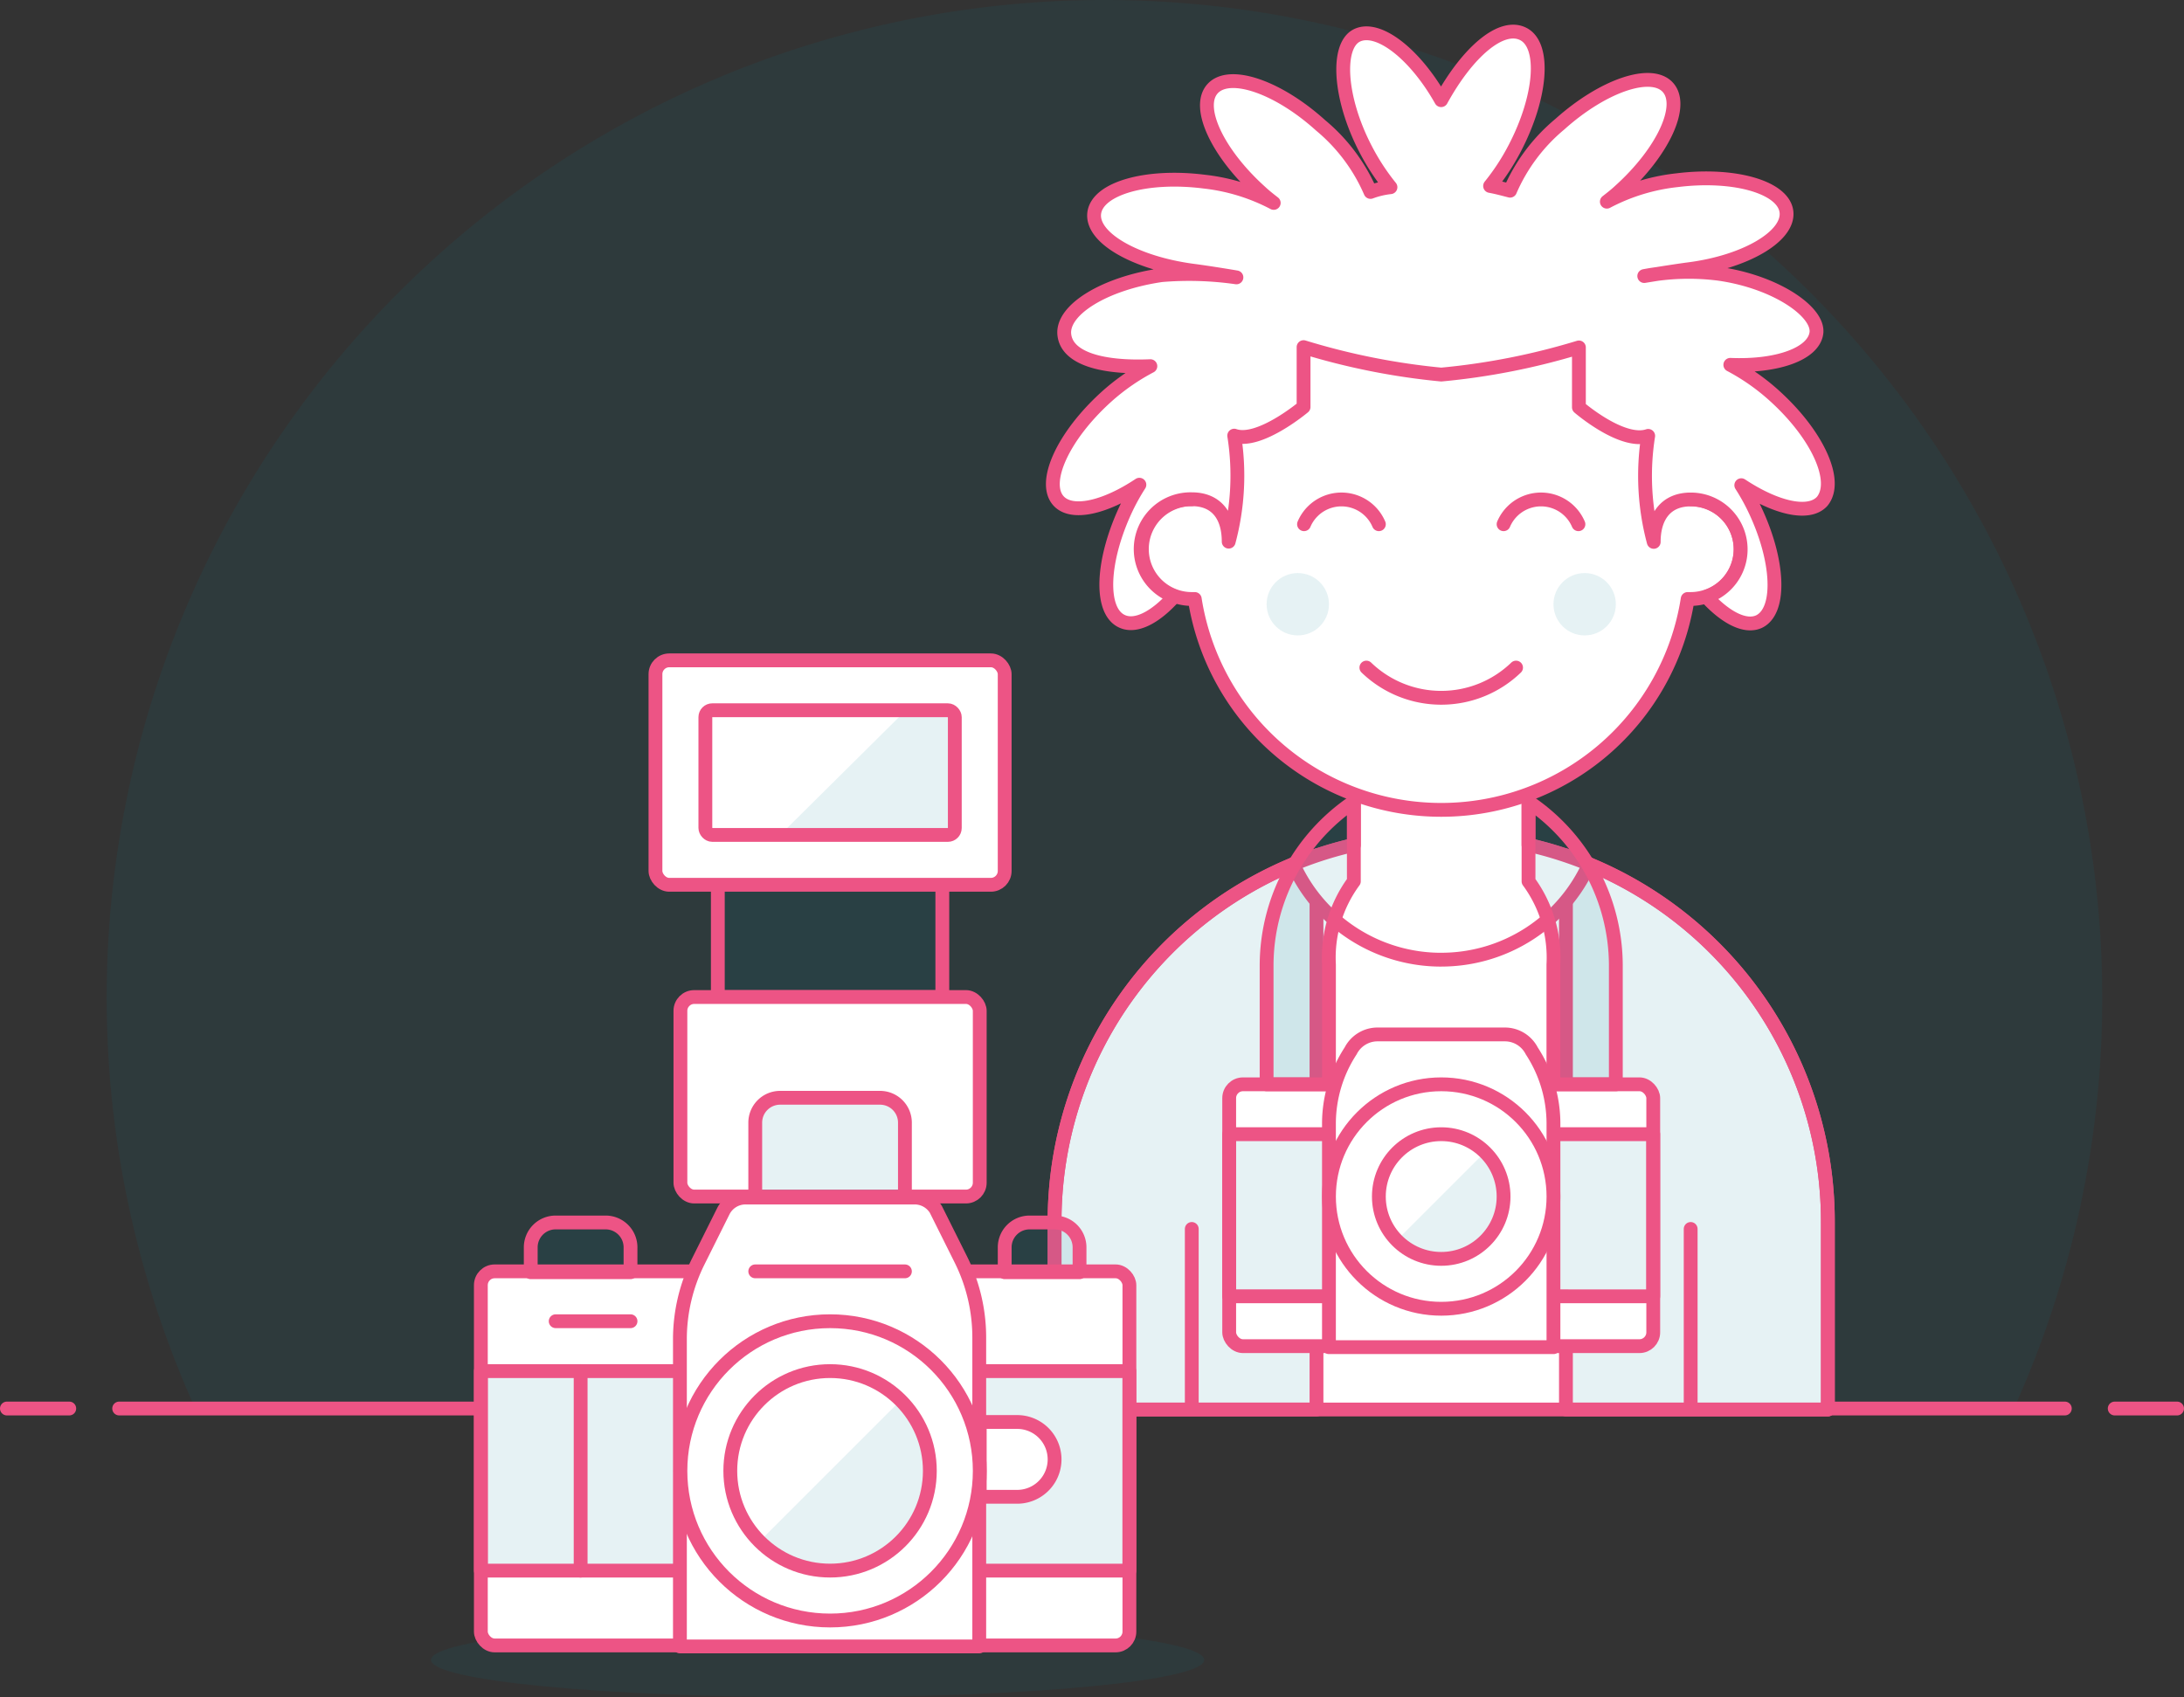<svg xmlns="http://www.w3.org/2000/svg" width="158" height="122.82"><rect width="100%" height="100%" fill="#333333" stroke="none"/><g transform="translate(-6 -15.981)"><path data-name="Path 435" d="M158.086 88.2a72.184 72.184 0 1 0-137.925 29.775h131.5a71.967 71.967 0 0 0 6.425-29.775z" fill="rgba(3,128,144,0.1)"/><path data-name="Line 98" fill="none" stroke="#ed5485" stroke-linecap="round" stroke-linejoin="round" d="M14.621 117.903h140.758"/><path data-name="Line 99" fill="none" stroke="#ed5485" stroke-linecap="round" stroke-linejoin="round" d="M6.5 117.903h4.511"/><path data-name="Line 100" fill="none" stroke="#ed5485" stroke-linecap="round" stroke-linejoin="round" d="M158.988 117.903h4.511"/><path data-name="Path 436" d="M110.264 76.397a27.971 27.971 0 0 0-27.971 28.04v13.538h55.942v-13.538a27.971 27.971 0 0 0-27.971-28.04z" fill="#fff" stroke="#ed5485" stroke-linecap="round" stroke-linejoin="round"/><path data-name="Path 437" d="M101.241 77.877a27.989 27.989 0 0 0-18.948 26.564v13.534h18.948z" fill="rgba(3,128,144,0.1)"/><path data-name="Line 101" fill="none" stroke="#ed5485" stroke-linecap="round" stroke-linejoin="round" d="M92.218 104.91v12.993"/><path data-name="Path 438" d="M119.287 77.877a27.989 27.989 0 0 1 18.948 26.564v13.534h-18.948z" fill="rgba(3,128,144,0.1)"/><path data-name="Line 102" fill="none" stroke="#ed5485" stroke-linecap="round" stroke-linejoin="round" d="M128.31 104.91v12.993"/><path data-name="Path 439" d="M101.241 77.877a27.989 27.989 0 0 0-18.948 26.564v13.534h18.948z" fill="none" stroke="#ed5485" stroke-linecap="round" stroke-linejoin="round"/><path data-name="Path 440" d="M119.287 77.877a27.989 27.989 0 0 1 18.948 26.564v13.534h-18.948z" fill="none" stroke="#ed5485" stroke-linecap="round" stroke-linejoin="round"/><path data-name="Path 441" d="M110.264 85.424a11.73 11.73 0 0 0 10.7-6.912 27.555 27.555 0 0 0-4.385-1.39v-6.138h-12.631v6.14a27.556 27.556 0 0 0-4.385 1.39 11.73 11.73 0 0 0 10.7 6.912z" fill="#fff"/><path data-name="Path 442" d="M110.264 85.424a11.73 11.73 0 0 0 10.7-6.912 27.555 27.555 0 0 0-4.385-1.39v-6.138h-12.631v6.14a27.556 27.556 0 0 0-4.385 1.39 11.73 11.73 0 0 0 10.7 6.912z" fill="none" stroke="#ed5485" stroke-linecap="round" stroke-linejoin="round"/><rect data-name="Rectangle 1776" width="30.678" height="18.948" rx="1" transform="translate(94.925 94.443)" stroke="#ed5485" stroke-linecap="round" stroke-linejoin="round" fill="#fff"/><path data-name="Rectangle 1777" stroke="#ed5485" stroke-linecap="round" stroke-linejoin="round" fill="rgba(3,128,144,0.1)" d="M94.925 98.053h30.678v11.73H94.925z"/><path data-name="Path 443" d="M116.814 92.025a2.184 2.184 0 0 0-1.931-1.191h-9.24a2.184 2.184 0 0 0-1.931 1.191 9.654 9.654 0 0 0-1.57 5.2v16.239h16.242V97.222a9.655 9.655 0 0 0-1.57-5.197z" fill="#fff" stroke="#ed5485" stroke-linecap="round" stroke-linejoin="round"/><ellipse data-name="Ellipse 22" cx="8.121" cy="8.121" rx="8.121" ry="8.121" transform="translate(102.143 94.443)" fill="#fff" stroke="#ed5485" stroke-linecap="round" stroke-linejoin="round"/><ellipse data-name="Ellipse 23" cx="4.511" cy="4.511" rx="4.511" ry="4.511" transform="translate(105.753 98.053)" fill="rgba(3,128,144,0.1)"/><path data-name="Path 444" d="M110.264 98.053a4.511 4.511 0 0 0-3.207 7.67l6.37-6.37a4.439 4.439 0 0 0-3.158-1.3z" fill="#fff"/><ellipse data-name="Ellipse 24" cx="4.511" cy="4.511" rx="4.511" ry="4.511" transform="translate(105.753 98.053)" fill="none" stroke="#ed5485" stroke-linecap="round" stroke-linejoin="round"/><path data-name="Path 445" d="M122.896 85.781v8.662h-4.516v-8.662a9.312 9.312 0 0 0-1.8-6.027v-5.757a14.31 14.31 0 0 1 6.316 11.784z" fill="rgba(3,128,144,0.1)" stroke="#ed5485" stroke-linecap="round" stroke-linejoin="round"/><path data-name="Path 446" d="M97.632 85.781v8.662h4.511v-8.662a9.311 9.311 0 0 1 1.8-6.027v-5.757a14.31 14.31 0 0 0-6.311 11.784z" fill="rgba(3,128,144,0.1)" stroke="#ed5485" stroke-linecap="round" stroke-linejoin="round"/><path data-name="Path 447" d="M128.309 52.107v-4.511a18.046 18.046 0 0 0-36.092 0v4.511a3.609 3.609 0 1 0 0 7.218h.217a18.046 18.046 0 0 0 35.659 0h.216a3.609 3.609 0 0 0 0-7.218z" fill="#fff" stroke="#ed5485" stroke-linecap="round" stroke-linejoin="round"/><ellipse data-name="Ellipse 25" cx="2.256" cy="2.256" rx="2.256" ry="2.256" transform="translate(97.632 57.449)" fill="rgba(3,128,144,0.1)"/><ellipse data-name="Ellipse 26" cx="2.256" cy="2.256" rx="2.256" ry="2.256" transform="translate(118.385 57.449)" fill="rgba(3,128,144,0.1)"/><path data-name="Path 448" d="M115.678 64.289a7.8 7.8 0 0 1-10.828 0" fill="none" stroke="#ed5485" stroke-linecap="round" stroke-linejoin="round"/><path data-name="Path 449" d="M105.753 53.914a2.941 2.941 0 0 0-5.414 0" fill="none" stroke="#ed5485" stroke-linecap="round" stroke-linejoin="round"/><path data-name="Path 450" d="M120.19 53.914a2.941 2.941 0 0 0-5.414 0" fill="none" stroke="#ed5485" stroke-linecap="round" stroke-linejoin="round"/><path data-name="Path 451" d="M134.391 44.637a15.627 15.627 0 0 0-3.212-2.256c3.357.144 6.009-.776 6.226-2.292s-2.887-3.7-7.038-4.295a17.216 17.216 0 0 0-5.414.162s2.075-.343 3.176-.487c4.151-.523 7.327-2.4 7.11-4.169s-3.771-2.796-7.922-2.278a14.13 14.13 0 0 0-5.071 1.552c.325-.253.65-.505.956-.794 3.1-2.8 4.656-6.136 3.465-7.471s-4.692-.144-7.814 2.653a12.921 12.921 0 0 0-3.609 4.818c-.487-.126-.956-.253-1.444-.343a16.242 16.242 0 0 0 1.8-2.761c1.931-3.717 2.2-7.4.614-8.229s-4.042 1.3-5.955 4.782c-1.913-3.393-4.566-5.414-6.081-4.692s-1.317 4.511.614 8.229a16.24 16.24 0 0 0 1.8 2.761 5.993 5.993 0 0 0-1.444.343 12.921 12.921 0 0 0-3.609-4.818c-3.1-2.8-6.6-3.988-7.814-2.653s.361 4.674 3.465 7.471c.307.289.632.541.956.794a14.148 14.148 0 0 0-5.044-1.542c-4.151-.523-7.706.487-7.94 2.274s2.96 3.609 7.11 4.169c1.263.162 3.176.487 3.176.487a24.109 24.109 0 0 0-5.414-.162c-4.133.6-7.218 2.508-7.038 4.295s2.869 2.436 6.226 2.292a15.628 15.628 0 0 0-3.212 2.245c-3.1 2.815-4.638 6.172-3.429 7.507.956 1.047 3.357.487 5.847-1.173a15.631 15.631 0 0 0-.92 1.642c-1.8 3.772-1.985 7.453-.361 8.229.993.487 2.436-.253 3.808-1.8a3.609 3.609 0 0 1 1.263-7.02c1.8 0 2.671 1.227 2.671 3.068a18.479 18.479 0 0 0 .4-7.67c1.8.632 5.017-2.075 5.017-2.075V41.1a50.168 50.168 0 0 0 9.961 1.985 49.862 49.862 0 0 0 9.958-1.963v4.331s3.122 2.703 5.012 2.069a18.479 18.479 0 0 0 .4 7.67c0-1.8.866-3.068 2.671-3.068a3.609 3.609 0 0 1 1.137 7.038c1.39 1.516 2.815 2.256 3.808 1.8 1.624-.776 1.462-4.457-.361-8.229a15.628 15.628 0 0 0-.92-1.642c2.508 1.66 4.89 2.22 5.847 1.173 1.21-1.456-.324-4.812-3.428-7.627z" fill="#fff"/><path data-name="Path 452" d="M134.391 44.637a15.627 15.627 0 0 0-3.212-2.256c3.357.144 6.009-.776 6.226-2.292s-2.887-3.7-7.038-4.295a17.216 17.216 0 0 0-5.414.162s2.075-.343 3.176-.487c4.151-.523 7.327-2.4 7.11-4.169s-3.771-2.796-7.922-2.278a14.13 14.13 0 0 0-5.071 1.552c.325-.253.65-.505.956-.794 3.1-2.8 4.656-6.136 3.465-7.471s-4.692-.144-7.814 2.653a12.921 12.921 0 0 0-3.609 4.818c-.487-.126-.956-.253-1.444-.343a16.242 16.242 0 0 0 1.8-2.761c1.931-3.717 2.2-7.4.614-8.229s-4.042 1.3-5.955 4.782c-1.913-3.393-4.566-5.414-6.081-4.692s-1.317 4.511.614 8.229a16.24 16.24 0 0 0 1.8 2.761 5.993 5.993 0 0 0-1.444.343 12.921 12.921 0 0 0-3.609-4.818c-3.1-2.8-6.6-3.988-7.814-2.653s.361 4.674 3.465 7.471c.307.289.632.541.956.794a14.148 14.148 0 0 0-5.044-1.542c-4.151-.523-7.706.487-7.94 2.274s2.96 3.609 7.11 4.169c1.263.162 3.176.487 3.176.487a24.109 24.109 0 0 0-5.414-.162c-4.133.6-7.218 2.508-7.038 4.295s2.869 2.436 6.226 2.292a15.628 15.628 0 0 0-3.212 2.245c-3.1 2.815-4.638 6.172-3.429 7.507.956 1.047 3.357.487 5.847-1.173a15.631 15.631 0 0 0-.92 1.642c-1.8 3.772-1.985 7.453-.361 8.229.993.487 2.436-.253 3.808-1.8a3.609 3.609 0 0 1 1.263-7.02c1.8 0 2.671 1.227 2.671 3.068a18.479 18.479 0 0 0 .4-7.67c1.8.632 5.017-2.075 5.017-2.075V41.1a50.168 50.168 0 0 0 9.961 1.985 49.862 49.862 0 0 0 9.958-1.963v4.331s3.122 2.703 5.012 2.069a18.479 18.479 0 0 0 .4 7.67c0-1.8.866-3.068 2.671-3.068a3.609 3.609 0 0 1 1.137 7.038c1.39 1.516 2.815 2.256 3.808 1.8 1.624-.776 1.462-4.457-.361-8.229a15.628 15.628 0 0 0-.92-1.642c2.508 1.66 4.89 2.22 5.847 1.173 1.21-1.456-.324-4.812-3.428-7.627z" fill="none" stroke="#ed5485" stroke-linecap="round" stroke-linejoin="round"/><path data-name="Path 453" d="M37.178 136.093c0 1.5 12.524 2.707 27.971 2.707s27.971-1.209 27.971-2.707-12.523-2.779-27.971-2.779-27.971 1.281-27.971 2.779z" fill="rgba(3,128,144,0.1)"/><path data-name="Rectangle 1778" fill="rgba(3,128,144,0.1)" d="M57.931 73.691h16.241v14.437H57.931z"/><path data-name="Rectangle 1779" stroke="#ed5485" stroke-linecap="round" stroke-linejoin="round" fill="none" d="M57.931 73.691h16.241v14.437H57.931z"/><rect data-name="Rectangle 1780" width="25.264" height="16.241" rx="1" transform="translate(53.419 63.765)" stroke="#ed5485" stroke-linecap="round" stroke-linejoin="round" fill="#fff"/><rect data-name="Rectangle 1781" width="21.655" height="14.437" rx="1" transform="translate(55.224 88.127)" stroke="#ed5485" stroke-linecap="round" stroke-linejoin="round" fill="#fff"/><rect data-name="Rectangle 1782" width="18.046" height="9.023" rx=".5" transform="translate(57.029 67.375)" fill="rgba(3,128,144,0.1)"/><path data-name="Path 454" d="M62.443 76.398h-4.514a.9.9 0 0 1-.9-.9v-7.151a.9.9 0 0 1 .9-.9h13.537z" fill="#fff"/><rect data-name="Rectangle 1783" width="18.046" height="9.023" rx=".5" transform="translate(57.029 67.375)" stroke="#ed5485" stroke-linecap="round" stroke-linejoin="round" fill="none"/><path data-name="Path 455" d="M69.661 95.418h-7.223a1.8 1.8 0 0 0-1.8 1.8v5.414h10.828v-5.414a1.8 1.8 0 0 0-1.805-1.8z" fill="rgba(3,128,144,0.1)" stroke="#ed5485" stroke-linecap="round" stroke-linejoin="round"/><rect data-name="Rectangle 1784" width="46.919" height="27.069" rx="1" transform="translate(40.787 107.978)" fill="#fff"/><path data-name="Rectangle 1785" fill="rgba(3,128,144,0.1)" d="M40.787 115.196h46.919v14.437H40.787z"/><path data-name="Rectangle 1786" stroke="#ed5485" stroke-linecap="round" stroke-linejoin="round" fill="none" d="M40.787 115.196h46.919v14.437H40.787z"/><path data-name="Path 456" d="M82.293 104.441h-1.809a1.8 1.8 0 0 0-1.8 1.8v1.8h5.414v-1.8a1.8 1.8 0 0 0-1.805-1.8z" fill="rgba(3,128,144,0.1)" stroke="#ed5485" stroke-linecap="round" stroke-linejoin="round"/><path data-name="Path 457" d="M49.81 104.441h-3.614a1.8 1.8 0 0 0-1.8 1.8v1.8h7.218v-1.8a1.8 1.8 0 0 0-1.804-1.8z" fill="rgba(3,128,144,0.1)" stroke="#ed5485" stroke-linecap="round" stroke-linejoin="round"/><rect data-name="Rectangle 1787" width="46.919" height="27.069" rx="1" transform="translate(40.787 107.978)" stroke="#ed5485" stroke-linecap="round" stroke-linejoin="round" fill="none"/><path data-name="Path 458" d="M79.586 124.292a2.707 2.707 0 0 0 0-5.414h-2.707v5.414z" fill="#fff" stroke="#ed5485" stroke-linecap="round" stroke-linejoin="round"/><path data-name="Path 459" d="M72.151 102.636h-12.2a1.8 1.8 0 0 0-1.624.993l-1.8 3.609a12.632 12.632 0 0 0-1.339 5.648v22.233h21.655V112.76a12.632 12.632 0 0 0-1.335-5.649l-1.8-3.609a1.8 1.8 0 0 0-1.557-.866z" fill="#fff"/><path data-name="Path 460" d="M72.151 102.636h-12.2a1.8 1.8 0 0 0-1.624.993l-1.8 3.609a12.632 12.632 0 0 0-1.339 5.648v22.233h21.655V112.76a12.632 12.632 0 0 0-1.335-5.649l-1.8-3.609a1.8 1.8 0 0 0-1.557-.866z" fill="none" stroke="#ed5485" stroke-linecap="round" stroke-linejoin="round"/><ellipse data-name="Ellipse 27" cx="10.828" cy="10.828" rx="10.828" ry="10.828" transform="translate(55.224 111.587)" fill="#fff"/><ellipse data-name="Ellipse 28" cx="7.218" cy="7.218" rx="7.218" ry="7.218" transform="translate(58.833 115.196)" fill="rgba(3,128,144,0.1)"/><path data-name="Path 461" d="M60.944 127.521a7.222 7.222 0 1 1 10.214-10.214z" fill="#fff"/><ellipse data-name="Ellipse 29" cx="10.828" cy="10.828" rx="10.828" ry="10.828" transform="translate(55.224 111.587)" fill="none" stroke="#ed5485" stroke-linecap="round" stroke-linejoin="round"/><ellipse data-name="Ellipse 30" cx="7.218" cy="7.218" rx="7.218" ry="7.218" transform="translate(58.833 115.196)" fill="none" stroke="#ed5485" stroke-linecap="round" stroke-linejoin="round"/><path data-name="Line 103" fill="none" stroke="#ed5485" stroke-linecap="round" stroke-linejoin="round" d="M60.638 107.978h10.828"/><path data-name="Line 104" fill="none" stroke="#ed5485" stroke-linecap="round" stroke-linejoin="round" d="M48.006 115.196v14.437"/><path data-name="Line 105" fill="none" stroke="#ed5485" stroke-linecap="round" stroke-linejoin="round" d="M46.201 111.587h5.414"/></g></svg>